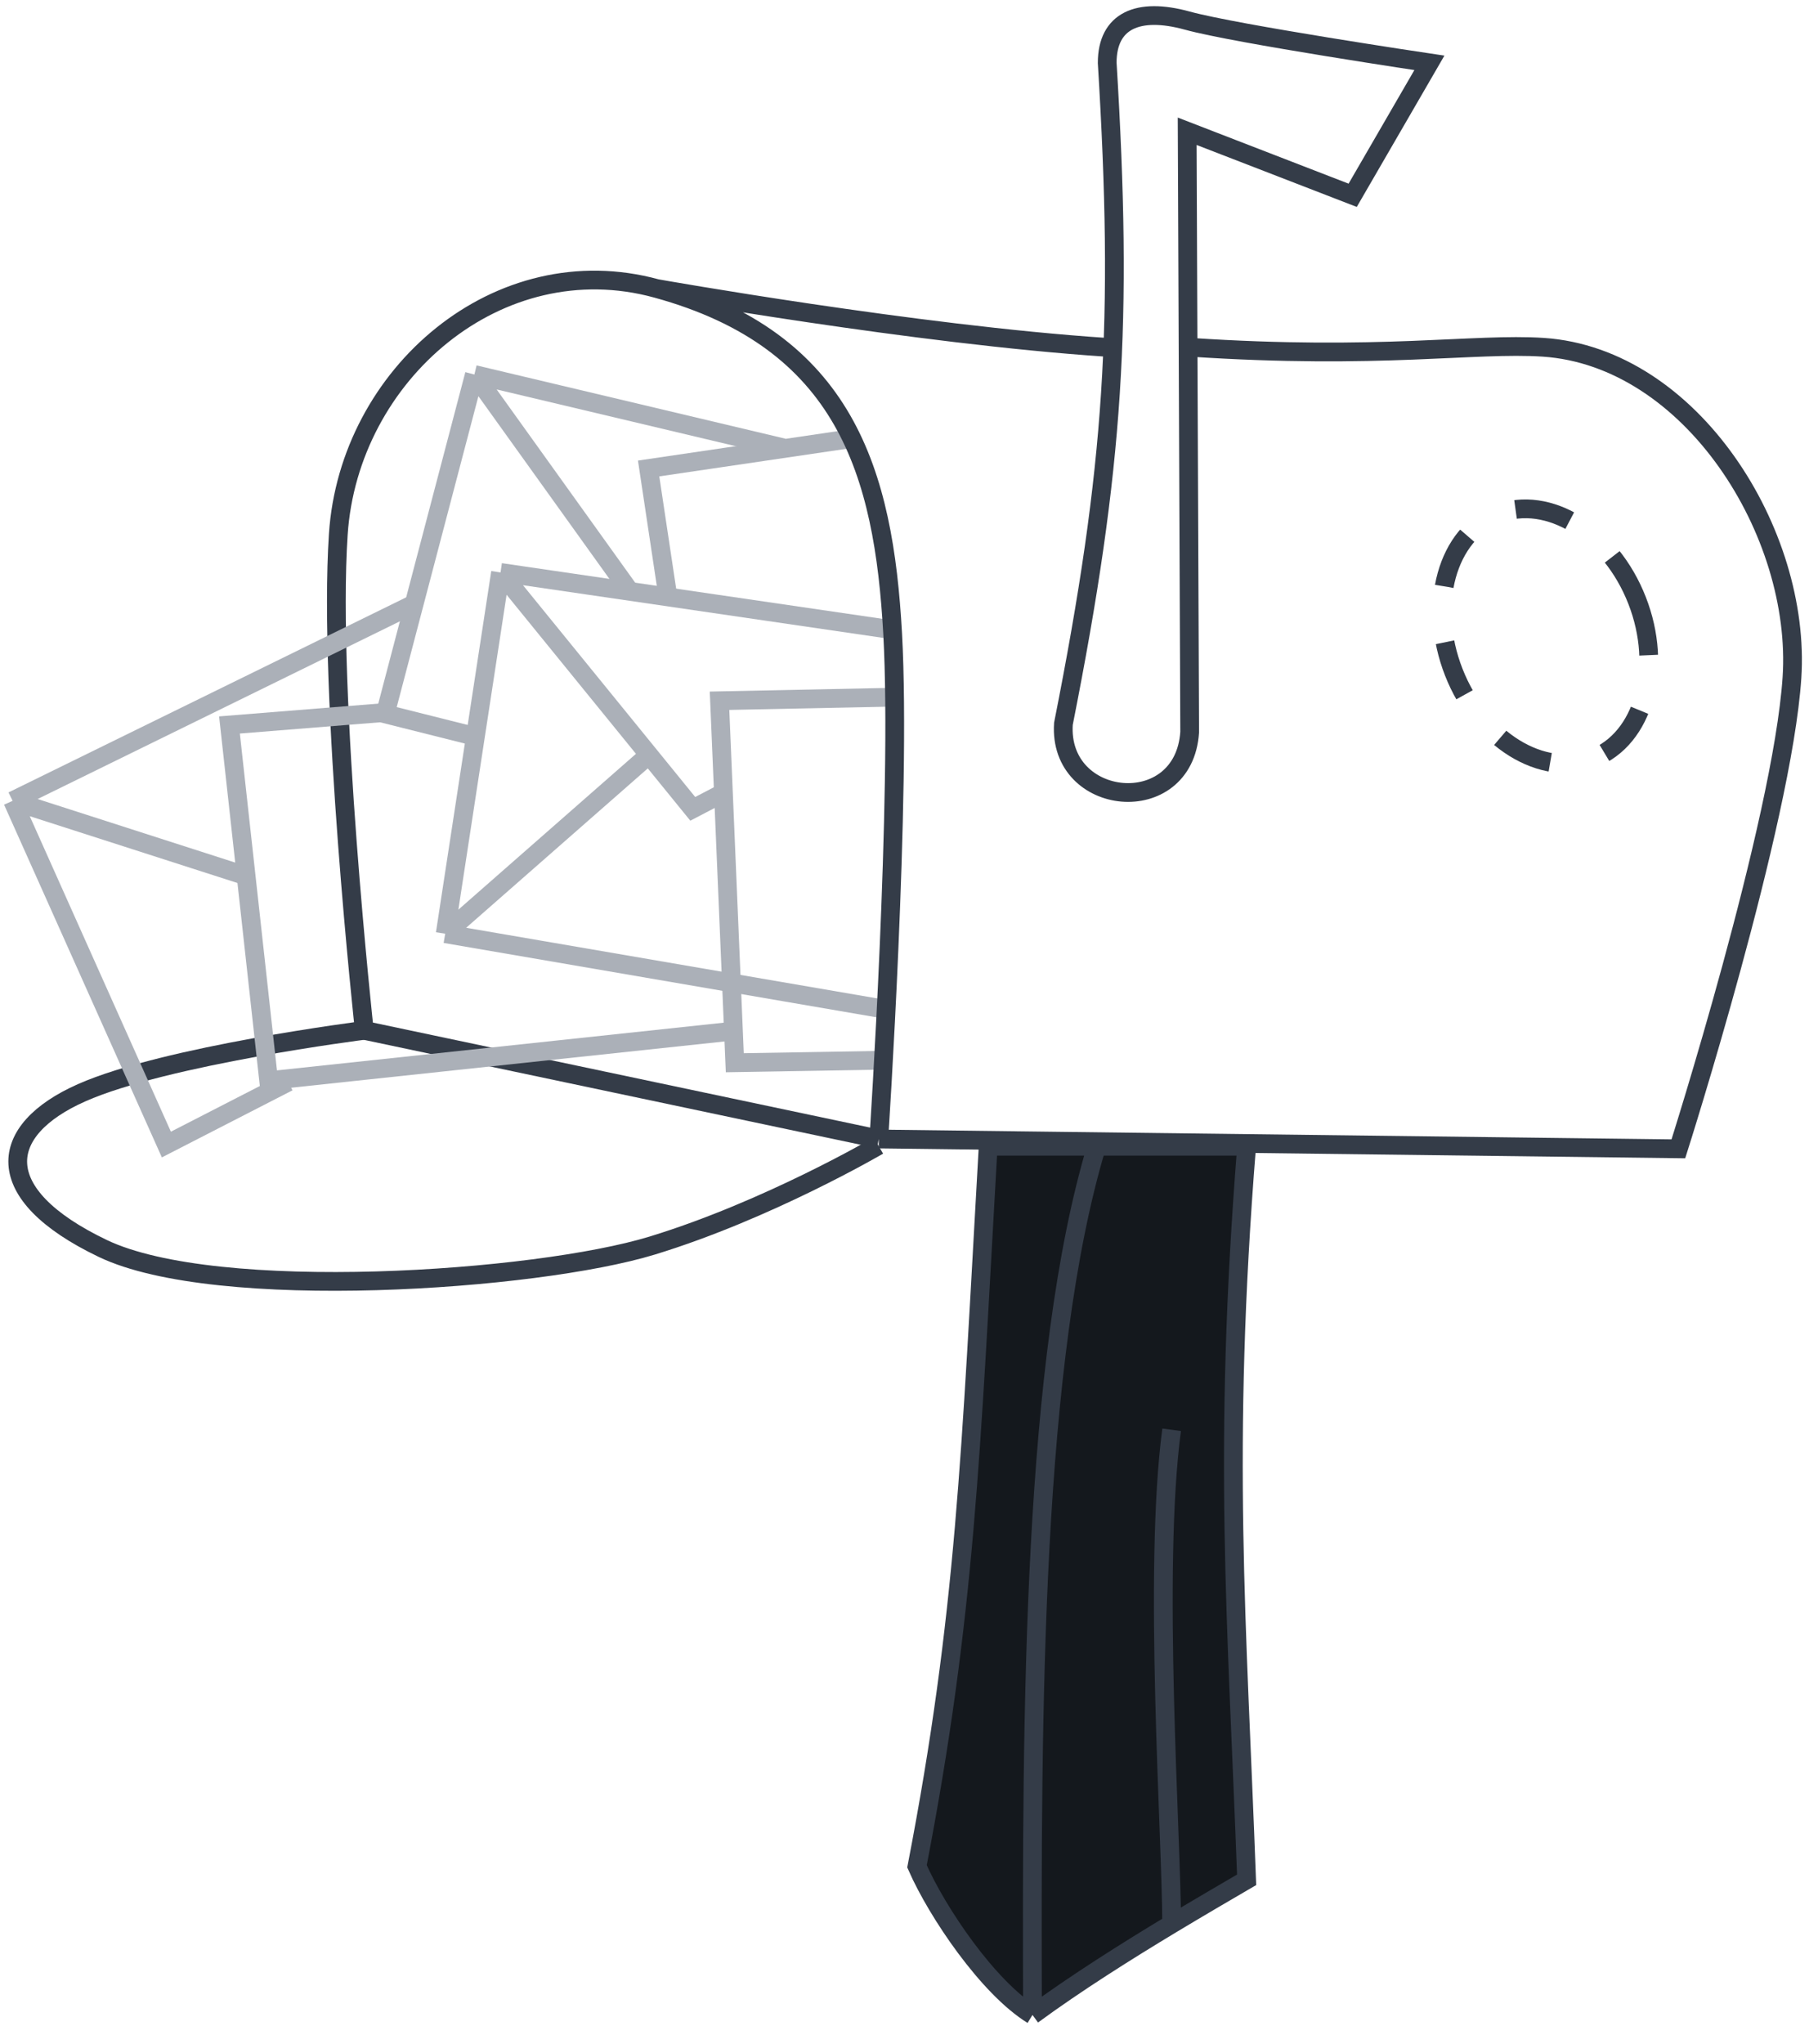 <svg width="193" height="218" viewBox="0 0 193 218" fill="none" xmlns="http://www.w3.org/2000/svg">
  <path d="M174.656 64.039C177.471 71.24 175.375 78.79 169.974 80.901C164.573 83.013 157.913 78.887 155.098 71.685C152.282 64.484 154.378 56.935 159.779 54.823C165.18 52.712 171.841 56.838 174.656 64.039Z" stroke="#343C48" stroke-width="2" stroke-dasharray="6 6"/>
  <path d="M144.316 20.83L152.5 6.704C152.5 6.704 131.892 3.634 126.659 2.195C121.426 0.757 118.126 2.195 118.126 6.704C119.811 34.254 118.907 49.698 113.455 77.199C112.864 86.114 126.304 87.465 126.925 78.091L126.659 14L144.316 20.83Z" stroke="#343C48" stroke-width="2"/>
  <path d="M93.712 122.185C93.712 122.185 81.956 129.073 69.568 132.856C57.181 136.638 23.127 138.985 10.958 133.157C-1.211 127.329 -0.28 120.532 8.71 116.552C17.7 112.572 38.865 109.896 38.865 109.896" stroke="#343C48" stroke-width="2"/>
  <path d="M97.833 199.064C103.023 172.123 103.546 155.261 105.425 122.258L117 122.258L133 122.258C130.405 154.873 131.984 172.77 133 200.5C130.763 201.807 127.991 203.419 125 205.22C120.176 208.124 114.785 211.519 110.155 214.914C105.425 212 100 204 97.833 199.064Z" fill="#14181D"/>
  <path d="M117 122.258C110.155 145 110.046 182.54 110.155 214.914M117 122.258L105.425 122.258C103.546 155.261 103.023 172.123 97.833 199.064C100 204 105.425 212 110.155 214.914M117 122.258L133 122.258C130.405 154.873 131.984 172.77 133 200.5C130.763 201.807 127.991 203.419 125 205.22M110.155 214.914C114.785 211.519 120.176 208.124 125 205.22M125 205.22C125 195.98 123 167.5 125 152.5" stroke="#343C48" stroke-width="2"/>
  <path d="M96.044 74.346L76.767 74.742L78.394 113.352L93.477 113.096" stroke="#ABB0B8" stroke-width="2"/>
  <path d="M95.264 67.179L53.401 61.057M53.401 61.057L47.499 99.587M53.401 61.057L69.233 80.52M47.499 99.587L95.086 107.762M47.499 99.587L69.233 80.52M69.233 80.52L73.91 86.271L77.379 84.461" stroke="#ABB0B8" stroke-width="2"/>
  <path d="M50.614 39.947L41.101 76.145L50.981 78.626M50.614 39.947L67.317 63.235M50.614 39.947L83.576 47.767" stroke="#ABB0B8" stroke-width="2"/>
  <path d="M90.756 46.792L69.201 49.968L71.235 63.495" stroke="#ABB0B8" stroke-width="2"/>
  <path d="M93.758 121.485L179.063 122.534C179.063 122.534 190.16 87.696 191.182 72.279C192.203 56.862 180.474 38.09 164.64 37.04C157.316 36.555 147.226 38.381 127 37.04M93.758 121.485L38.865 109.896C38.865 109.896 34.962 74.065 36.093 56.981C37.225 39.897 53.202 26.154 70.055 30.773M93.758 121.485C93.758 121.485 96.188 84.817 95.236 67.596C94.285 50.374 90.196 36.293 70.055 30.773M70.055 30.773C70.055 30.773 97.732 35.697 118 37.04" stroke="#343C48" stroke-width="2"/>
  <path d="M78 110L28.664 115.267L24.482 77.325L41 76" stroke="#ABB0B8" stroke-width="2"/>
  <path d="M44 64.5L1.347 85.417M1.347 85.417L17.75 122.077L30.747 115.405M1.347 85.417L26.753 93.587" stroke="#ABB0B8" stroke-width="2"/>
</svg>